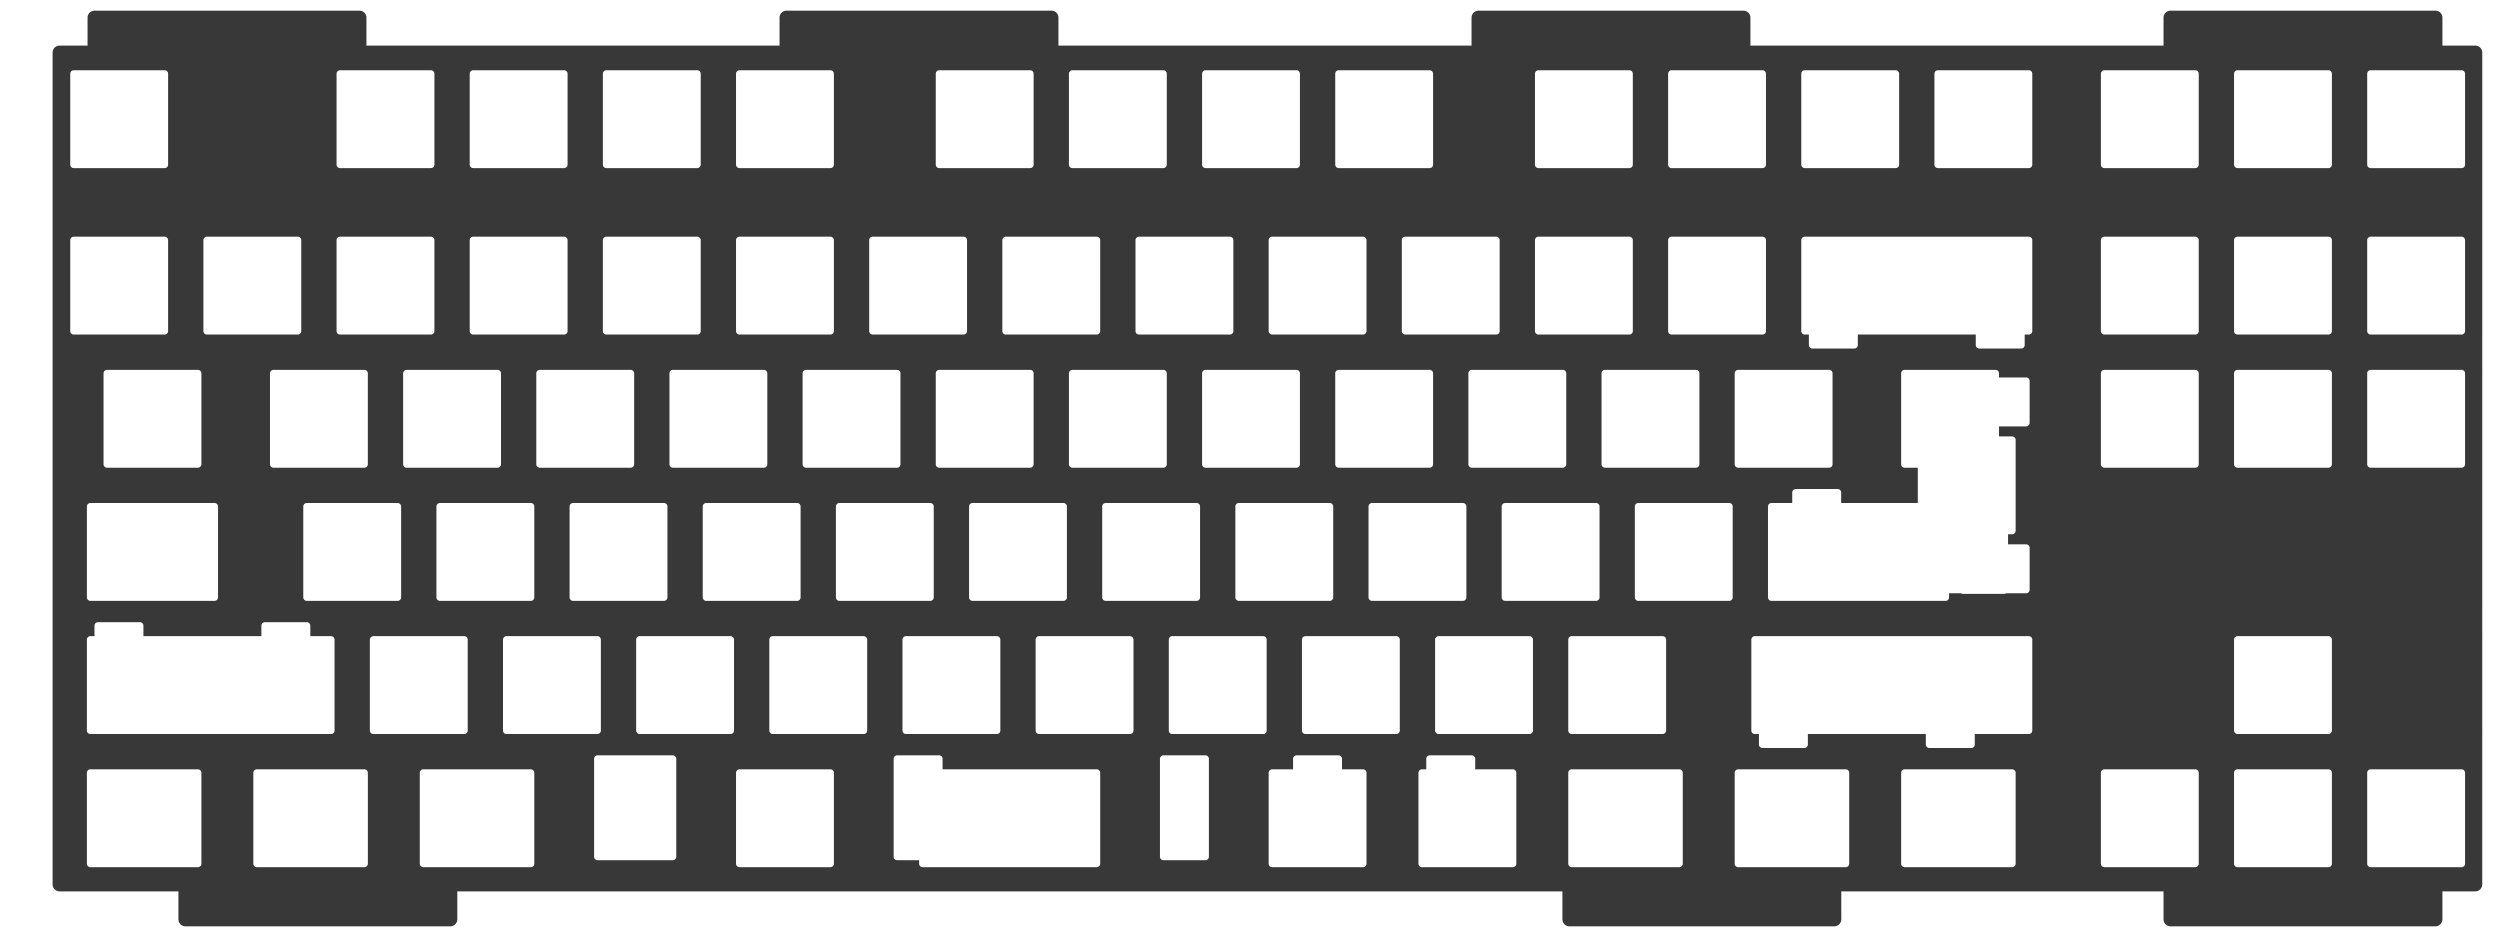 <?xml version="1.0" encoding="UTF-8" standalone="no"?>
<svg
   width="357.663mm"
   height="135mm"
   viewBox="0 0 357.663 135"
   version="1.1"
   id="svg1"
   sodipodi:docname="plate-tkl-02.svg"
   inkscape:version="1.3.2 (091e20e, 2023-11-25, custom)"
   xmlns:inkscape="http://www.inkscape.org/namespaces/inkscape"
   xmlns:sodipodi="http://sodipodi.sourceforge.net/DTD/sodipodi-0.dtd"
   xmlns="http://www.w3.org/2000/svg"
   xmlns:svg="http://www.w3.org/2000/svg">
  <defs
     id="defs1" />
  <sodipodi:namedview
     id="namedview1"
     pagecolor="#505050"
     bordercolor="#eeeeee"
     borderopacity="1"
     inkscape:showpageshadow="0"
     inkscape:pageopacity="0"
     inkscape:pagecheckerboard="0"
     inkscape:deskcolor="#505050"
     inkscape:document-units="mm"
     showgrid="true"
     inkscape:zoom="0.50961125"
     inkscape:cx="483.70204"
     inkscape:cy="75.547783"
     inkscape:window-width="1920"
     inkscape:window-height="1017"
     inkscape:window-x="-8"
     inkscape:window-y="-8"
     inkscape:window-maximized="1"
     inkscape:current-layer="layer2"
     showguides="true">
    <inkscape:grid
       id="grid1"
       units="mm"
       originx="0"
       originy="0"
       spacingx="1"
       spacingy="1"
       empcolor="#0099e5"
       empopacity="0.302"
       color="#0099e5"
       opacity="0.149"
       empspacing="5"
       dotted="false"
       gridanglex="30"
       gridanglez="30"
       visible="true" />
  </sodipodi:namedview>
  <g
     inkscape:groupmode="layer"
     id="layer2"
     inkscape:label="Layer 2">
    <path
       id="rect118"
       style="fill:#383838;fill-opacity:1;stroke:none;stroke-width:0.1;stroke-dasharray:none;stroke-opacity:1"
       inkscape:label="edge-cut"
       d="m 13.525,1.525 c -0.554,0 -1,0.446 -1,1 v 3.9 c 0,0.034 0.007,0.067 0.01,0.1 H 8.525 c -0.554,0 -1,0.446 -1,1 V 126.525 c 0,0.554 0.446,1 1,1 h 17.01 c -0.003,0.033 -0.01,0.066 -0.01,0.1 v 3.9 c 0,0.554 0.446,1 1,1 h 37.9 c 0.554,0 1,-0.446 1,-1 v -3.9 c 0,-0.034 -0.006,-0.067 -0.01,-0.1 H 223.535 c -0.003,0.033 -0.01,0.066 -0.01,0.1 v 3.9 c 0,0.554 0.446,1 1,1 h 37.9 c 0.554,0 1,-0.446 1,-1 v -3.9 c 0,-0.034 -0.007,-0.067 -0.01,-0.1 h 46.12 c -0.003,0.033 -0.01,0.066 -0.01,0.1 v 3.9 c 0,0.554 0.446,1 1,1 h 37.9 c 0.554,0 1,-0.446 1,-1 v -3.9 c 0,-0.034 -0.007,-0.067 -0.01,-0.1 h 4.71 c 0.554,0 1,-0.446 1,-1 V 7.525 c 0,-0.554 -0.446,-1 -1,-1 h -4.71 c 0.003,-0.033 0.01,-0.066 0.01,-0.1 V 2.525 c 0,-0.554 -0.446,-1 -1,-1 h -37.9 c -0.554,0 -1,0.446 -1,1 v 3.9 c 0,0.034 0.007,0.067 0.01,0.1 h -59.12 c 0.003,-0.033 0.01,-0.066 0.01,-0.1 V 2.525 c 0,-0.554 -0.446,-1 -1,-1 h -37.9 c -0.554,0 -1,0.446 -1,1 v 3.9 c 0,0.034 0.006,0.067 0.01,0.1 h -59.12 c 0.003,-0.033 0.01,-0.066 0.01,-0.1 V 2.525 c 0,-0.554 -0.446,-1 -1,-1 h -37.9 c -0.554,0 -1,0.446 -1,1 v 3.9 c 0,0.034 0.006,0.067 0.01,0.1 H 52.415 c 0.003,-0.033 0.01,-0.066 0.01,-0.1 V 2.525 c 0,-0.554 -0.446,-1 -1,-1 z m -2.975,8.525 h 13 a 0.5,0.5 0 0 1 0.5,0.5 v 13 a 0.5,0.5 0 0 1 -0.5,0.5 h -13 a 0.5,0.5 0 0 1 -0.5,-0.5 v -13 a 0.5,0.5 0 0 1 0.5,-0.5 z m 38.1,0 h 13 a 0.5,0.5 0 0 1 0.5,0.5 v 13 a 0.5,0.5 0 0 1 -0.5,0.5 h -13 a 0.5,0.5 0 0 1 -0.5,-0.5 v -13 a 0.5,0.5 0 0 1 0.5,-0.5 z m 19.05,0 h 13 a 0.5,0.5 0 0 1 0.5,0.5 v 13 a 0.5,0.5 0 0 1 -0.5,0.5 h -13 a 0.5,0.5 0 0 1 -0.5,-0.5 v -13 a 0.5,0.5 0 0 1 0.5,-0.5 z m 19.05,0 h 13 a 0.5,0.5 0 0 1 0.5,0.5 v 13 a 0.5,0.5 0 0 1 -0.5,0.5 h -13 a 0.5,0.5 0 0 1 -0.5,-0.5 v -13 a 0.5,0.5 0 0 1 0.5,-0.5 z m 19.05,0 h 13 a 0.5,0.5 0 0 1 0.5,0.5 v 13 a 0.5,0.5 0 0 1 -0.5,0.5 h -13 a 0.5,0.5 0 0 1 -0.5,-0.5 v -13 a 0.5,0.5 0 0 1 0.5,-0.5 z m 28.575,0 h 13 a 0.5,0.5 0 0 1 0.5,0.5 v 13 a 0.5,0.5 0 0 1 -0.5,0.5 h -13 a 0.5,0.5 0 0 1 -0.5,-0.5 v -13 a 0.5,0.5 0 0 1 0.5,-0.5 z m 19.05,0 h 13 a 0.5,0.5 0 0 1 0.5,0.5 v 13 a 0.5,0.5 0 0 1 -0.5,0.5 h -13 a 0.5,0.5 0 0 1 -0.5,-0.5 v -13 a 0.5,0.5 0 0 1 0.5,-0.5 z m 19.05,0 h 13 a 0.5,0.5 0 0 1 0.5,0.5 v 13 a 0.5,0.5 0 0 1 -0.5,0.5 h -13 a 0.5,0.5 0 0 1 -0.5,-0.5 v -13 a 0.5,0.5 0 0 1 0.5,-0.5 z m 19.05,0 h 13 a 0.5,0.5 0 0 1 0.5,0.5 v 13 a 0.5,0.5 0 0 1 -0.5,0.5 h -13 a 0.5,0.5 0 0 1 -0.5,-0.5 v -13 a 0.5,0.5 0 0 1 0.5,-0.5 z m 28.575,0 h 13 a 0.5,0.5 0 0 1 0.5,0.5 v 13 a 0.5,0.5 0 0 1 -0.5,0.5 h -13 a 0.5,0.5 0 0 1 -0.5,-0.5 v -13 a 0.5,0.5 0 0 1 0.5,-0.5 z m 19.05,0 h 13 a 0.5,0.5 0 0 1 0.5,0.5 v 13 a 0.5,0.5 0 0 1 -0.5,0.5 h -13 a 0.5,0.5 0 0 1 -0.5,-0.5 v -13 a 0.5,0.5 0 0 1 0.5,-0.5 z m 19.05,0 h 13 a 0.5,0.5 0 0 1 0.5,0.5 v 13 a 0.5,0.5 0 0 1 -0.5,0.5 h -13 a 0.5,0.5 0 0 1 -0.5,-0.5 v -13 a 0.5,0.5 0 0 1 0.5,-0.5 z m 19.05,0 h 13 a 0.5,0.5 0 0 1 0.5,0.5 v 13 a 0.5,0.5 0 0 1 -0.5,0.5 h -13 a 0.5,0.5 0 0 1 -0.5,-0.5 v -13 a 0.5,0.5 0 0 1 0.5,-0.5 z m 23.813,0 H 314.063 a 0.5,0.5 0 0 1 0.5,0.5 v 13 a 0.5,0.5 0 0 1 -0.5,0.5 h -13 a 0.5,0.5 0 0 1 -0.5,-0.5 v -13 a 0.5,0.5 0 0 1 0.5,-0.5 z m 19.05,0 H 333.113 a 0.5,0.5 0 0 1 0.5,0.5 v 13 a 0.5,0.5 0 0 1 -0.5,0.5 h -13 a 0.5,0.5 0 0 1 -0.5,-0.5 v -13 a 0.5,0.5 0 0 1 0.5,-0.5 z m 19.05,0 H 352.163 a 0.5,0.5 0 0 1 0.5,0.5 v 13 a 0.5,0.5 0 0 1 -0.5,0.5 h -13 a 0.5,0.5 0 0 1 -0.5,-0.5 v -13 a 0.5,0.5 0 0 1 0.5,-0.5 z M 10.55,33.863 h 13 a 0.5,0.5 0 0 1 0.5,0.5 V 47.363 a 0.5,0.5 0 0 1 -0.5,0.5 H 10.55 A 0.5,0.5 0 0 1 10.05,47.363 V 34.363 a 0.5,0.5 0 0 1 0.5,-0.5 z m 19.05,0 h 13 a 0.5,0.5 0 0 1 0.5,0.5 V 47.363 a 0.5,0.5 0 0 1 -0.5,0.5 H 29.6 A 0.5,0.5 0 0 1 29.1,47.363 V 34.363 a 0.5,0.5 0 0 1 0.5,-0.5 z m 19.05,0 h 13 a 0.5,0.5 0 0 1 0.5,0.5 V 47.363 a 0.5,0.5 0 0 1 -0.5,0.5 H 48.65 A 0.5,0.5 0 0 1 48.15,47.363 V 34.363 a 0.5,0.5 0 0 1 0.5,-0.5 z m 19.05,0 h 13 a 0.5,0.5 0 0 1 0.5,0.5 V 47.363 a 0.5,0.5 0 0 1 -0.5,0.5 H 67.7 A 0.5,0.5 0 0 1 67.2,47.363 V 34.363 a 0.5,0.5 0 0 1 0.5,-0.5 z m 19.05,0 h 13 a 0.5,0.5 0 0 1 0.5,0.5 V 47.363 a 0.5,0.5 0 0 1 -0.5,0.5 H 86.75 A 0.5,0.5 0 0 1 86.25,47.363 V 34.363 a 0.5,0.5 0 0 1 0.5,-0.5 z m 19.05,0 h 13 a 0.5,0.5 0 0 1 0.5,0.5 V 47.363 a 0.5,0.5 0 0 1 -0.5,0.5 H 105.8 A 0.5,0.5 0 0 1 105.3,47.363 V 34.363 a 0.5,0.5 0 0 1 0.5,-0.5 z m 19.05,0 h 13 a 0.5,0.5 0 0 1 0.5,0.5 V 47.363 a 0.5,0.5 0 0 1 -0.5,0.5 H 124.85 A 0.5,0.5 0 0 1 124.35,47.363 V 34.363 a 0.5,0.5 0 0 1 0.5,-0.5 z m 19.05,0 h 13 a 0.5,0.5 0 0 1 0.5,0.5 V 47.363 a 0.5,0.5 0 0 1 -0.5,0.5 H 143.9 A 0.5,0.5 0 0 1 143.4,47.363 V 34.363 a 0.5,0.5 0 0 1 0.5,-0.5 z m 19.05,0 h 13 a 0.5,0.5 0 0 1 0.5,0.5 V 47.363 a 0.5,0.5 0 0 1 -0.5,0.5 H 162.95 A 0.5,0.5 0 0 1 162.45,47.363 V 34.363 a 0.5,0.5 0 0 1 0.5,-0.5 z m 19.05,0 h 13 a 0.5,0.5 0 0 1 0.5,0.5 V 47.363 a 0.5,0.5 0 0 1 -0.5,0.5 H 182 A 0.5,0.5 0 0 1 181.5,47.363 V 34.363 a 0.5,0.5 0 0 1 0.5,-0.5 z m 19.05,0 h 13 a 0.5,0.5 0 0 1 0.5,0.5 V 47.363 a 0.5,0.5 0 0 1 -0.5,0.5 H 201.05 A 0.5,0.5 0 0 1 200.55,47.363 V 34.363 a 0.5,0.5 0 0 1 0.5,-0.5 z m 19.05,0 h 13 a 0.5,0.5 0 0 1 0.5,0.5 V 47.363 a 0.5,0.5 0 0 1 -0.5,0.5 H 220.1 A 0.5,0.5 0 0 1 219.6,47.363 V 34.363 a 0.5,0.5 0 0 1 0.5,-0.5 z m 19.05,0 h 13 a 0.5,0.5 0 0 1 0.5,0.5 V 47.363 a 0.5,0.5 0 0 1 -0.5,0.5 H 239.15 A 0.5,0.5 0 0 1 238.65,47.363 V 34.363 a 0.5,0.5 0 0 1 0.5,-0.5 z m 19.05,0 h 9.525 3.475 6.05 3.475 9.525 a 0.5,0.5 0 0 1 0.5,0.5 v 13 a 0.5,0.5 0 0 1 -0.5,0.5 h -0.587 v 1.5 a 0.5,0.5 0 0 1 -0.5,0.5 h -6 a 0.5,0.5 0 0 1 -0.5,-0.5 v -1.5 h -1.938 -3.475 -6.05 -3.475 -1.938 v 1.5 a 0.5,0.5 0 0 1 -0.5,0.5 h -6 a 0.5,0.5 0 0 1 -0.5,-0.5 v -1.5 h -0.587 a 0.5,0.5 0 0 1 -0.5,-0.5 v -13 a 0.5,0.5 0 0 1 0.5,-0.5 z m 42.863,0 H 314.063 a 0.5,0.5 0 0 1 0.5,0.5 V 47.363 A 0.5,0.5 0 0 1 314.063,47.863 H 301.063 A 0.5,0.5 0 0 1 300.563,47.363 V 34.363 a 0.5,0.5 0 0 1 0.5,-0.5 z m 19.05,0 H 333.113 a 0.5,0.5 0 0 1 0.5,0.5 V 47.363 A 0.5,0.5 0 0 1 333.113,47.863 H 320.113 A 0.5,0.5 0 0 1 319.613,47.363 V 34.363 a 0.5,0.5 0 0 1 0.5,-0.5 z m 19.05,0 H 352.163 a 0.5,0.5 0 0 1 0.5,0.5 V 47.363 A 0.5,0.5 0 0 1 352.163,47.863 H 339.163 A 0.5,0.5 0 0 1 338.663,47.363 V 34.363 a 0.5,0.5 0 0 1 0.5,-0.5 z m -323.85,19.05 H 28.313 a 0.5,0.5 0 0 1 0.5,0.5 V 66.413 A 0.5,0.5 0 0 1 28.313,66.913 H 15.313 A 0.5,0.5 0 0 1 14.813,66.413 V 53.413 a 0.5,0.5 0 0 1 0.5,-0.5 z m 23.812,0 h 13 a 0.5,0.5 0 0 1 0.5,0.5 V 66.413 a 0.5,0.5 0 0 1 -0.5,0.5 H 39.125 A 0.5,0.5 0 0 1 38.625,66.413 V 53.413 a 0.5,0.5 0 0 1 0.5,-0.5 z m 19.05,0 h 13 a 0.5,0.5 0 0 1 0.5,0.5 V 66.413 a 0.5,0.5 0 0 1 -0.5,0.5 H 58.175 A 0.5,0.5 0 0 1 57.675,66.413 V 53.413 a 0.5,0.5 0 0 1 0.5,-0.5 z m 19.05,0 h 13 a 0.5,0.5 0 0 1 0.5,0.5 V 66.413 a 0.5,0.5 0 0 1 -0.5,0.5 H 77.225 A 0.5,0.5 0 0 1 76.725,66.413 V 53.413 a 0.5,0.5 0 0 1 0.5,-0.5 z m 19.05,0 h 13 a 0.5,0.5 0 0 1 0.5,0.5 V 66.413 a 0.5,0.5 0 0 1 -0.5,0.5 H 96.275 A 0.5,0.5 0 0 1 95.775,66.413 V 53.413 a 0.5,0.5 0 0 1 0.5,-0.5 z m 19.05,0 h 13 a 0.5,0.5 0 0 1 0.5,0.5 V 66.413 a 0.5,0.5 0 0 1 -0.5,0.5 H 115.325 A 0.5,0.5 0 0 1 114.825,66.413 V 53.413 a 0.5,0.5 0 0 1 0.5,-0.5 z m 19.05,0 h 13 a 0.5,0.5 0 0 1 0.5,0.5 V 66.413 a 0.5,0.5 0 0 1 -0.5,0.5 H 134.375 A 0.5,0.5 0 0 1 133.875,66.413 V 53.413 a 0.5,0.5 0 0 1 0.5,-0.5 z m 19.05,0 h 13 a 0.5,0.5 0 0 1 0.5,0.5 V 66.413 a 0.5,0.5 0 0 1 -0.5,0.5 H 153.425 A 0.5,0.5 0 0 1 152.925,66.413 V 53.413 a 0.5,0.5 0 0 1 0.5,-0.5 z m 19.05,0 h 13 a 0.5,0.5 0 0 1 0.5,0.5 V 66.413 a 0.5,0.5 0 0 1 -0.5,0.5 H 172.475 A 0.5,0.5 0 0 1 171.975,66.413 V 53.413 a 0.5,0.5 0 0 1 0.5,-0.5 z m 19.05,0 h 13 a 0.5,0.5 0 0 1 0.5,0.5 V 66.413 a 0.5,0.5 0 0 1 -0.5,0.5 H 191.525 A 0.5,0.5 0 0 1 191.025,66.413 V 53.413 a 0.5,0.5 0 0 1 0.5,-0.5 z m 19.05,0 h 13 a 0.5,0.5 0 0 1 0.5,0.5 V 66.413 a 0.5,0.5 0 0 1 -0.5,0.5 H 210.575 A 0.5,0.5 0 0 1 210.075,66.413 V 53.413 a 0.5,0.5 0 0 1 0.5,-0.5 z m 19.05,0 h 13 a 0.5,0.5 0 0 1 0.5,0.5 V 66.413 a 0.5,0.5 0 0 1 -0.5,0.5 H 229.625 A 0.5,0.5 0 0 1 229.125,66.413 V 53.413 a 0.5,0.5 0 0 1 0.5,-0.5 z m 19.05,0 h 13 a 0.5,0.5 0 0 1 0.5,0.5 V 66.413 a 0.5,0.5 0 0 1 -0.5,0.5 H 248.675 A 0.5,0.5 0 0 1 248.175,66.413 V 53.413 a 0.5,0.5 0 0 1 0.5,-0.5 z m 23.813,0 H 285.488 c 0.276,-1.27e-4 0.5,0.224 0.5,0.5 v 0.587 h 3.881 c 0.276,1.6e-4 0.5,0.224 0.5,0.5 v 6 c -1.6e-4,0.276 -0.224,0.5 -0.5,0.5 h -3.881 v 1.438 h 1.881 c 0.276,1.6e-4 0.5,0.224 0.5,0.5 V 75.938 c 1.3e-4,0.276 -0.224,0.5 -0.5,0.5 h -0.587 v 1.438 h 2.587 c 0.276,1.6e-4 0.5,0.224 0.5,0.5 v 6 c -1.6e-4,0.276 -0.224,0.5 -0.5,0.5 h -2.877 c -0.062,0.045 -0.134,0.074 -0.21,0.087 h -6 c -0.076,-0.012 -0.148,-0.042 -0.21,-0.087 h -1.728 V 85.463 c 1.3e-4,0.276 -0.224,0.5 -0.5,0.5 H 266.438 265.344 253.438 c -0.276,-1.6e-4 -0.5,-0.224 -0.5,-0.5 V 72.463 c 1.6e-4,-0.276 0.224,-0.5 0.5,-0.5 h 2.968 v -1.5 c 1.6e-4,-0.276 0.224,-0.5 0.5,-0.5 h 6 c 0.276,-1.22e-4 0.5,0.224 0.5,0.5 v 1.5 h 1.938 1.094 7.931 v -5.05 h -1.881 c -0.276,-1.6e-4 -0.5,-0.224 -0.5,-0.5 V 53.413 c 1.6e-4,-0.276 0.224,-0.5 0.5,-0.5 z m 28.575,0 H 314.063 a 0.5,0.5 0 0 1 0.5,0.5 V 66.413 A 0.5,0.5 0 0 1 314.063,66.913 H 301.063 A 0.5,0.5 0 0 1 300.563,66.413 V 53.413 a 0.5,0.5 0 0 1 0.5,-0.5 z m 19.05,0 H 333.113 a 0.5,0.5 0 0 1 0.5,0.5 V 66.413 A 0.5,0.5 0 0 1 333.113,66.913 H 320.113 A 0.5,0.5 0 0 1 319.613,66.413 V 53.413 a 0.5,0.5 0 0 1 0.5,-0.5 z m 19.05,0 H 352.163 a 0.5,0.5 0 0 1 0.5,0.5 V 66.413 A 0.5,0.5 0 0 1 352.163,66.913 H 339.163 A 0.5,0.5 0 0 1 338.663,66.413 V 53.413 a 0.5,0.5 0 0 1 0.5,-0.5 z m -326.232,19.05 h 4.763 8.237 4.763 a 0.5,0.5 0 0 1 0.5,0.5 V 85.463 A 0.5,0.5 0 0 1 30.694,85.963 H 25.931 17.694 12.931 A 0.5,0.5 0 0 1 12.431,85.463 V 72.463 a 0.5,0.5 0 0 1 0.5,-0.5 z m 30.957,0 H 56.888 a 0.5,0.5 0 0 1 0.5,0.5 V 85.463 A 0.5,0.5 0 0 1 56.888,85.963 H 43.888 A 0.5,0.5 0 0 1 43.388,85.463 V 72.463 a 0.5,0.5 0 0 1 0.5,-0.5 z m 19.05,0 H 75.938 a 0.5,0.5 0 0 1 0.5,0.5 V 85.463 A 0.5,0.5 0 0 1 75.938,85.963 H 62.938 A 0.5,0.5 0 0 1 62.438,85.463 V 72.463 a 0.5,0.5 0 0 1 0.5,-0.5 z m 19.05,0 H 94.988 a 0.5,0.5 0 0 1 0.5,0.5 V 85.463 A 0.5,0.5 0 0 1 94.988,85.963 H 81.988 A 0.5,0.5 0 0 1 81.488,85.463 V 72.463 a 0.5,0.5 0 0 1 0.5,-0.5 z m 19.05,0 H 114.038 a 0.5,0.5 0 0 1 0.5,0.5 V 85.463 A 0.5,0.5 0 0 1 114.038,85.963 H 101.038 A 0.5,0.5 0 0 1 100.538,85.463 V 72.463 a 0.5,0.5 0 0 1 0.5,-0.5 z m 19.05,0 H 133.088 a 0.5,0.5 0 0 1 0.5,0.5 V 85.463 A 0.5,0.5 0 0 1 133.088,85.963 H 120.088 A 0.5,0.5 0 0 1 119.588,85.463 V 72.463 a 0.5,0.5 0 0 1 0.5,-0.5 z m 19.05,0 H 152.138 a 0.5,0.5 0 0 1 0.5,0.5 V 85.463 A 0.5,0.5 0 0 1 152.138,85.963 H 139.138 A 0.5,0.5 0 0 1 138.638,85.463 V 72.463 a 0.5,0.5 0 0 1 0.5,-0.5 z m 19.05,0 H 171.188 a 0.5,0.5 0 0 1 0.5,0.5 V 85.463 A 0.5,0.5 0 0 1 171.188,85.963 H 158.188 A 0.5,0.5 0 0 1 157.688,85.463 V 72.463 a 0.5,0.5 0 0 1 0.5,-0.5 z m 19.05,0 H 190.238 a 0.5,0.5 0 0 1 0.5,0.5 V 85.463 A 0.5,0.5 0 0 1 190.238,85.963 H 177.238 A 0.5,0.5 0 0 1 176.738,85.463 V 72.463 a 0.5,0.5 0 0 1 0.5,-0.5 z m 19.05,0 H 209.288 a 0.5,0.5 0 0 1 0.5,0.5 V 85.463 A 0.5,0.5 0 0 1 209.288,85.963 H 196.288 A 0.5,0.5 0 0 1 195.788,85.463 V 72.463 a 0.5,0.5 0 0 1 0.5,-0.5 z m 19.05,0 H 228.338 a 0.5,0.5 0 0 1 0.5,0.5 V 85.463 A 0.5,0.5 0 0 1 228.338,85.963 H 215.338 A 0.5,0.5 0 0 1 214.838,85.463 V 72.463 a 0.5,0.5 0 0 1 0.5,-0.5 z m 19.05,0 H 247.388 a 0.5,0.5 0 0 1 0.5,0.5 V 85.463 A 0.5,0.5 0 0 1 247.388,85.963 H 234.388 A 0.5,0.5 0 0 1 233.888,85.463 V 72.463 a 0.5,0.5 0 0 1 0.5,-0.5 z M 14.018,89.013 H 20.018 a 0.5,0.5 0 0 1 0.5,0.5 v 1.5 h 1.938 3.475 8.432 1.093 1.938 v -1.5 a 0.5,0.5 0 0 1 0.5,-0.5 h 6 a 0.5,0.5 0 0 1 0.5,0.5 v 1.5 H 47.363 a 0.5,0.5 0 0 1 0.5,0.5 V 104.513 A 0.5,0.5 0 0 1 47.363,105.013 h -11.907 -1.093 -8.432 -3.475 -9.525 A 0.5,0.5 0 0 1 12.431,104.513 V 91.513 a 0.5,0.5 0 0 1 0.5,-0.5 h 0.587 v -1.5 a 0.5,0.5 0 0 1 0.5,-0.5 z M 53.413,91.013 H 66.413 a 0.5,0.5 0 0 1 0.5,0.5 V 104.513 A 0.5,0.5 0 0 1 66.413,105.013 H 53.413 A 0.5,0.5 0 0 1 52.913,104.513 V 91.513 a 0.5,0.5 0 0 1 0.5,-0.5 z m 19.05,0 H 85.463 a 0.5,0.5 0 0 1 0.5,0.5 V 104.513 A 0.5,0.5 0 0 1 85.463,105.013 H 72.463 A 0.5,0.5 0 0 1 71.963,104.513 V 91.513 a 0.5,0.5 0 0 1 0.5,-0.5 z m 19.05,0 H 104.513 a 0.5,0.5 0 0 1 0.5,0.5 V 104.513 a 0.5,0.5 0 0 1 -0.5,0.5 H 91.513 A 0.5,0.5 0 0 1 91.013,104.513 V 91.513 a 0.5,0.5 0 0 1 0.5,-0.5 z m 19.05,0 H 123.563 a 0.5,0.5 0 0 1 0.5,0.5 V 104.513 a 0.5,0.5 0 0 1 -0.5,0.5 H 110.563 A 0.5,0.5 0 0 1 110.063,104.513 V 91.513 a 0.5,0.5 0 0 1 0.5,-0.5 z m 19.05,0 H 142.613 a 0.5,0.5 0 0 1 0.5,0.5 V 104.513 a 0.5,0.5 0 0 1 -0.5,0.5 H 129.613 A 0.5,0.5 0 0 1 129.113,104.513 V 91.513 a 0.5,0.5 0 0 1 0.5,-0.5 z m 19.05,0 H 161.663 a 0.5,0.5 0 0 1 0.5,0.5 V 104.513 a 0.5,0.5 0 0 1 -0.5,0.5 H 148.663 A 0.5,0.5 0 0 1 148.163,104.513 V 91.513 a 0.5,0.5 0 0 1 0.5,-0.5 z m 19.05,0 H 180.713 a 0.5,0.5 0 0 1 0.5,0.5 V 104.513 a 0.5,0.5 0 0 1 -0.5,0.5 H 167.713 A 0.5,0.5 0 0 1 167.213,104.513 V 91.513 a 0.5,0.5 0 0 1 0.5,-0.5 z m 19.05,0 H 199.763 a 0.5,0.5 0 0 1 0.5,0.5 V 104.513 a 0.5,0.5 0 0 1 -0.5,0.5 H 186.763 A 0.5,0.5 0 0 1 186.263,104.513 V 91.513 a 0.5,0.5 0 0 1 0.5,-0.5 z m 19.05,0 H 218.813 a 0.5,0.5 0 0 1 0.5,0.5 V 104.513 a 0.5,0.5 0 0 1 -0.5,0.5 H 205.813 A 0.5,0.5 0 0 1 205.313,104.513 V 91.513 a 0.5,0.5 0 0 1 0.5,-0.5 z m 19.05,0 H 237.863 a 0.5,0.5 0 0 1 0.5,0.5 V 104.513 a 0.5,0.5 0 0 1 -0.5,0.5 H 224.863 A 0.5,0.5 0 0 1 224.363,104.513 V 91.513 a 0.5,0.5 0 0 1 0.5,-0.5 z m 26.193,0 h 9.525 3.475 8.543 0.982 3.669 1.403 11.597 a 0.5,0.5 0 0 1 0.5,0.5 V 104.513 a 0.5,0.5 0 0 1 -0.5,0.5 h -7.731 v 1.5 a 0.5,0.5 0 0 1 -0.5,0.5 h -6 a 0.5,0.5 0 0 1 -0.5,-0.5 v -1.5 h -1.938 -0.982 -8.543 -3.475 -1.938 v 1.5 a 0.5,0.5 0 0 1 -0.5,0.5 h -6 a 0.5,0.5 0 0 1 -0.5,-0.5 v -1.5 h -0.587 A 0.5,0.5 0 0 1 250.556,104.513 V 91.513 a 0.5,0.5 0 0 1 0.5,-0.5 z m 69.057,0 H 333.113 a 0.5,0.5 0 0 1 0.5,0.5 V 104.513 a 0.5,0.5 0 0 1 -0.5,0.5 H 320.113 A 0.5,0.5 0 0 1 319.613,104.513 V 91.513 a 0.5,0.5 0 0 1 0.5,-0.5 z M 85.494,108.063 h 4.756 1.244 4.756 a 0.5,0.5 0 0 1 0.5,0.5 v 14 a 0.5,0.5 0 0 1 -0.5,0.5 h -4.756 -1.244 -4.756 a 0.5,0.5 0 0 1 -0.5,-0.5 v -14 a 0.5,0.5 0 0 1 0.5,-0.5 z m 42.856,0 h 6 a 0.5,0.5 0 0 1 0.5,0.5 v 1.5 h 9.05 1.095 11.906 a 0.5,0.5 0 0 1 0.5,0.5 V 123.563 a 0.5,0.5 0 0 1 -0.5,0.5 h -11.906 -1.095 -11.906 a 0.5,0.5 0 0 1 -0.5,-0.5 v -0.5 h -3.144 a 0.5,0.5 0 0 1 -0.5,-0.5 v -14 a 0.5,0.5 0 0 1 0.5,-0.5 z m 38.1,0 h 6 a 0.5,0.5 0 0 1 0.5,0.5 v 14 a 0.5,0.5 0 0 1 -0.5,0.5 h -6 a 0.5,0.5 0 0 1 -0.5,-0.5 v -14 a 0.5,0.5 0 0 1 0.5,-0.5 z m 19.044,0 h 6 a 0.5,0.5 0 0 1 0.5,0.5 v 1.5 h 3.006 a 0.5,0.5 0 0 1 0.5,0.5 V 123.563 a 0.5,0.5 0 0 1 -0.5,0.5 h -13 a 0.5,0.5 0 0 1 -0.5,-0.5 v -13 a 0.5,0.5 0 0 1 0.5,-0.5 h 2.994 v -1.5 a 0.5,0.5 0 0 1 0.5,-0.5 z m 19.056,0 h 6 a 0.5,0.5 0 0 1 0.5,0.5 v 1.5 h 5.381 a 0.5,0.5 0 0 1 0.5,0.5 V 123.563 a 0.5,0.5 0 0 1 -0.5,0.5 h -13 a 0.5,0.5 0 0 1 -0.5,-0.5 v -13 a 0.5,0.5 0 0 1 0.5,-0.5 h 0.619 v -1.5 a 0.5,0.5 0 0 1 0.5,-0.5 z M 12.931,110.063 H 15.313 25.931 28.313 a 0.5,0.5 0 0 1 0.5,0.5 V 123.563 A 0.5,0.5 0 0 1 28.313,124.063 H 25.931 15.313 12.931 A 0.5,0.5 0 0 1 12.431,123.563 v -13 a 0.5,0.5 0 0 1 0.5,-0.5 z m 23.813,0 h 2.381 10.62 2.381 a 0.5,0.5 0 0 1 0.5,0.5 V 123.563 a 0.5,0.5 0 0 1 -0.5,0.5 H 49.744 39.125 36.744 A 0.5,0.5 0 0 1 36.244,123.563 v -13 a 0.5,0.5 0 0 1 0.5,-0.5 z m 23.812,0 H 62.938 73.556 75.938 a 0.5,0.5 0 0 1 0.5,0.5 V 123.563 A 0.5,0.5 0 0 1 75.938,124.063 H 73.556 62.938 60.556 A 0.5,0.5 0 0 1 60.056,123.563 v -13 a 0.5,0.5 0 0 1 0.5,-0.5 z m 45.244,0 h 13 a 0.5,0.5 0 0 1 0.5,0.5 V 123.563 a 0.5,0.5 0 0 1 -0.5,0.5 h -13 a 0.5,0.5 0 0 1 -0.5,-0.5 v -13 a 0.5,0.5 0 0 1 0.5,-0.5 z m 119.063,0 h 2.381 10.619 2.381 a 0.5,0.5 0 0 1 0.5,0.5 V 123.563 a 0.5,0.5 0 0 1 -0.5,0.5 h -2.381 -10.619 -2.381 a 0.5,0.5 0 0 1 -0.5,-0.5 v -13 a 0.5,0.5 0 0 1 0.5,-0.5 z m 23.812,0 h 2.381 10.619 2.381 a 0.5,0.5 0 0 1 0.5,0.5 V 123.563 a 0.5,0.5 0 0 1 -0.5,0.5 h -2.381 -10.619 -2.381 a 0.5,0.5 0 0 1 -0.5,-0.5 v -13 a 0.5,0.5 0 0 1 0.5,-0.5 z m 23.813,0 h 2.381 10.619 2.381 a 0.5,0.5 0 0 1 0.5,0.5 V 123.563 a 0.5,0.5 0 0 1 -0.5,0.5 h -2.381 -10.619 -2.381 a 0.5,0.5 0 0 1 -0.5,-0.5 v -13 a 0.5,0.5 0 0 1 0.5,-0.5 z m 28.575,0 H 314.063 a 0.5,0.5 0 0 1 0.5,0.5 V 123.563 a 0.5,0.5 0 0 1 -0.5,0.5 h -13 a 0.5,0.5 0 0 1 -0.5,-0.5 v -13 a 0.5,0.5 0 0 1 0.5,-0.5 z m 19.05,0 H 333.113 a 0.5,0.5 0 0 1 0.5,0.5 V 123.563 a 0.5,0.5 0 0 1 -0.5,0.5 h -13 a 0.5,0.5 0 0 1 -0.5,-0.5 v -13 a 0.5,0.5 0 0 1 0.5,-0.5 z m 19.05,0 H 352.163 a 0.5,0.5 0 0 1 0.5,0.5 V 123.563 a 0.5,0.5 0 0 1 -0.5,0.5 h -13 a 0.5,0.5 0 0 1 -0.5,-0.5 v -13 a 0.5,0.5 0 0 1 0.5,-0.5 z" />
  </g>
</svg>
